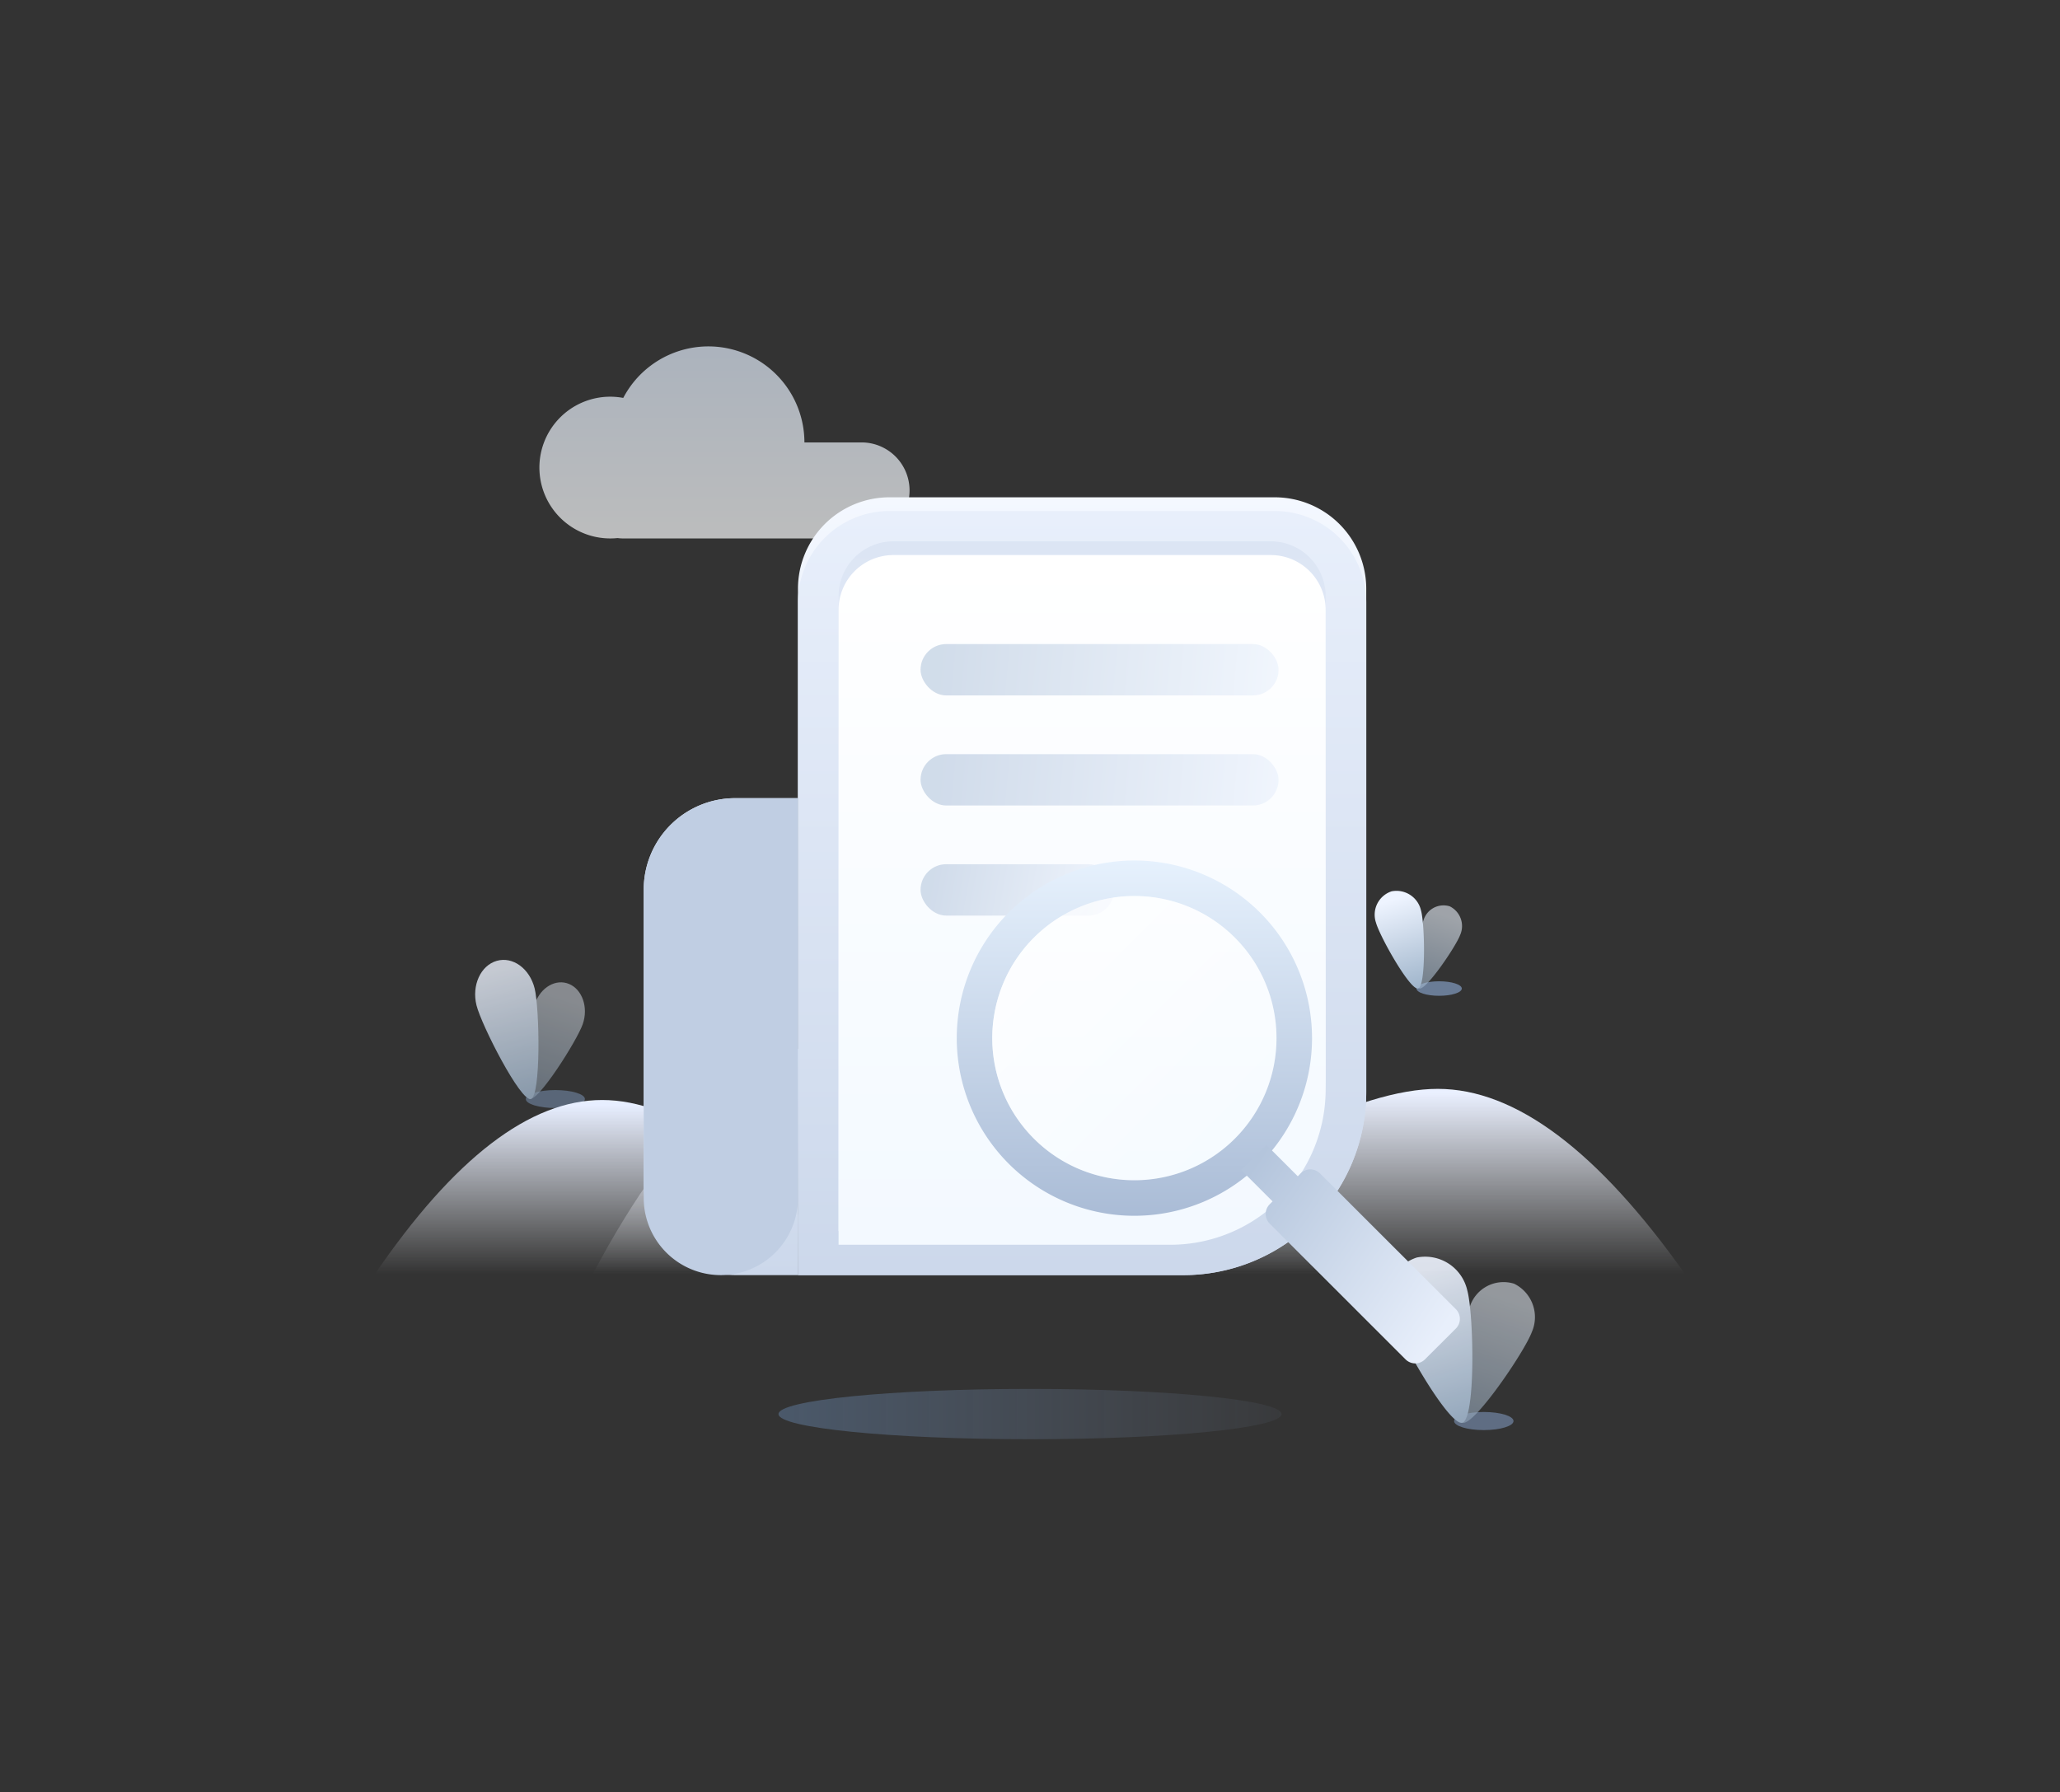 <svg xmlns="http://www.w3.org/2000/svg" xmlns:xlink="http://www.w3.org/1999/xlink" width="220" height="191.399" viewBox="0 0 220 191.399"><rect x="0" y="0" width="220" height="191.399" fill="#333333" stroke="none"/><defs><linearGradient id="a" x1="1.209" y1="0.5" x2="-0.25" y2="0.5" gradientUnits="objectBoundingBox"><stop offset="0" stop-color="#b2caf4" stop-opacity="0"/><stop offset="1" stop-color="#81baff"/></linearGradient><linearGradient id="b" x1="0.561" y1="0.097" x2="0.406" y2="1" gradientUnits="objectBoundingBox"><stop offset="0" stop-color="#edf5ff"/><stop offset="1" stop-color="#a1b6cc"/></linearGradient><linearGradient id="c" x1="0.453" y1="0.076" x2="0.571" y2="1" gradientUnits="objectBoundingBox"><stop offset="0" stop-color="#eef4ff"/><stop offset="1" stop-color="#a1b6cc"/></linearGradient><linearGradient id="d" x1="0.422" y1="1" x2="0.422" y2="-0.441" gradientUnits="objectBoundingBox"><stop offset="0" stop-color="#f7f8f9"/><stop offset="1" stop-color="#d5e4f8"/></linearGradient><linearGradient id="e" x1="0.422" y1="0.997" x2="0.422" y2="0.029" gradientUnits="objectBoundingBox"><stop offset="0" stop-color="#f2f4f9" stop-opacity="0"/><stop offset="1" stop-color="#e7eeff"/></linearGradient><linearGradient id="g" x1="0.422" y1="1" x2="0.422" gradientUnits="objectBoundingBox"><stop offset="0.003" stop-color="#f2f4f9" stop-opacity="0"/><stop offset="0.98" stop-color="#eaf0ff"/></linearGradient><linearGradient id="h" x1="0.57" y1="0.097" x2="0.391" xlink:href="#b"/><linearGradient id="i" x1="0.443" y1="0.076" x2="0.587" xlink:href="#c"/><linearGradient id="j" x1="0.57" y1="0.097" x2="0.391" xlink:href="#b"/><linearGradient id="k" x1="0.443" y1="0.076" x2="0.588" xlink:href="#c"/><linearGradient id="l" x1="0.5" x2="0.5" y2="1" gradientUnits="objectBoundingBox"><stop offset="0" stop-color="#f4f8ff"/><stop offset="1" stop-color="#ccd8eb"/></linearGradient><linearGradient id="m" x1="0.5" x2="0.5" y2="1" gradientUnits="objectBoundingBox"><stop offset="0" stop-color="#e8effb"/><stop offset="1" stop-color="#ccd8eb"/></linearGradient><linearGradient id="o" x1="0.5" y1="0.004" x2="0.5" y2="0.985" gradientUnits="objectBoundingBox"><stop offset="0" stop-color="#dce5f4"/><stop offset="1" stop-color="#f3f9ff"/></linearGradient><linearGradient id="p" x1="0.5" y1="0.004" x2="0.5" y2="0.985" gradientUnits="objectBoundingBox"><stop offset="0" stop-color="#fff"/><stop offset="1" stop-color="#f3f9ff"/></linearGradient><linearGradient id="q" x1="1" y1="0.505" x2="0.059" y2="0.492" gradientUnits="objectBoundingBox"><stop offset="0" stop-color="#e8effb"/><stop offset="1" stop-color="#b4c5dc"/></linearGradient><linearGradient id="s" y1="0.516" x2="0.059" y2="0.471" xlink:href="#q"/><linearGradient id="t" x1="0.5" x2="0.5" y2="1" gradientUnits="objectBoundingBox"><stop offset="0" stop-color="#e6f1fd"/><stop offset="1" stop-color="#aabcd6"/></linearGradient><linearGradient id="u" y1="0.729" x2="0.059" y2="0.094" xlink:href="#q"/><linearGradient id="v" x1="0.5" y1="0.004" x2="0.5" y2="1" gradientUnits="objectBoundingBox"><stop offset="0" stop-color="#fff" stop-opacity="0.635"/><stop offset="1" stop-color="#fff" stop-opacity="0.098"/></linearGradient></defs><g transform="translate(0 -14.4)"><rect width="220" height="191.399" transform="translate(0 14.4)" fill="none"/><g transform="translate(40 51.4)"><ellipse cx="26.86" cy="2.686" rx="26.86" ry="2.686" transform="translate(43.14 111.348)" opacity="0.331" fill="url(#a)"/><g transform="translate(10.744 65.523)" opacity="0.779"><ellipse cx="3.156" cy="0.959" rx="3.156" ry="0.959" transform="translate(5.41 13.905)" fill="#85a0c7" opacity="0.599"/><path d="M11.46,17.36c.9.381,5.087-6.225,5.7-7.989S17.121,5.69,15.71,5.09s-3.05.343-3.661,2.107S10.565,16.979,11.46,17.36Z" transform="translate(-5.667 -2.512)" fill-rule="evenodd" opacity="0.577" fill="url(#b)"/><path d="M5.952,14.855c1.088-.315.928-9.691.4-11.811S4.013-.392,2.3.105-.382,2.724.143,4.845,4.864,15.171,5.952,14.855Z" transform="translate(0 0)" fill-rule="evenodd" fill="url(#c)"/></g><path d="M85.035,84.512a5.206,5.206,0,0,1-.663-.042,7.57,7.57,0,1,1-.8-15.1,7.611,7.611,0,0,1,1.409.131,10.258,10.258,0,0,1,19.347,4.753h6.1a5.128,5.128,0,1,1,0,10.256Z" transform="translate(-58.419 -64)" fill-rule="evenodd" opacity="0.7" fill="url(#d)"/><g transform="translate(0 73.744)"><path d="M0,32.462q12.727-18.65,24.305-18.65t26.486,18.65Z" transform="translate(0 -7.067)" fill-rule="evenodd" fill="url(#e)"/><path d="M61.6,25.4Q75.029,0,90.343,0t55.648,25.4Z" transform="translate(-38.329 0)" fill-rule="evenodd" fill="url(#e)"/><path d="M250.419,31.215q-14.023-19.84-26.451-19.84T184,31.215Z" transform="translate(-110.419 -5.82)" fill-rule="evenodd" fill="url(#g)"/></g><g transform="translate(106.835 58.126)"><ellipse cx="2.421" cy="0.775" rx="2.421" ry="0.775" transform="translate(4.438 9.683)" fill="#85a0c7" opacity="0.67"/><path d="M9.381,12.07c.687.272,3.9-4.449,4.371-5.709A2.349,2.349,0,0,0,12.641,3.3,2.231,2.231,0,0,0,9.833,4.807C9.364,6.068,8.694,11.8,9.381,12.07Z" transform="translate(-4.649 -1.623)" fill-rule="evenodd" opacity="0.577" fill="url(#h)"/><path d="M4.616,10.452c.844-.222.72-6.818.313-8.31A2.69,2.69,0,0,0,1.782.074,2.629,2.629,0,0,0,.111,3.408C.518,4.9,3.772,10.674,4.616,10.452Z" transform="translate(0 0)" fill-rule="evenodd" fill="url(#i)"/></g><g transform="translate(108.256 97.186)" opacity="0.897"><ellipse cx="3.174" cy="0.967" rx="3.174" ry="0.967" transform="translate(7.033 16.625)" fill="#85a0c7" opacity="0.597"/><path d="M15.7,20.6c1.164.461,6.613-7.53,7.408-9.663A3.974,3.974,0,0,0,21.223,5.76a3.782,3.782,0,0,0-4.759,2.548C15.669,10.442,14.535,20.14,15.7,20.6Z" transform="translate(-7.777 -2.835)" fill-rule="evenodd" opacity="0.577" fill="url(#j)"/><path d="M7.91,17.774C9.356,17.4,9.143,6.18,8.445,3.642A4.609,4.609,0,0,0,3.054.126,4.464,4.464,0,0,0,.19,5.8C.888,8.334,6.463,18.152,7.91,17.774Z" transform="translate(0)" fill-rule="evenodd" fill="url(#k)"/></g><g transform="translate(28.747 16.117)"><g transform="translate(0 0)"><path d="M43.5,0H84.653A9.767,9.767,0,0,1,94.42,9.767V63.542A19.535,19.535,0,0,1,74.885,83.076H33.73V9.767A9.767,9.767,0,0,1,43.5,0Z" transform="translate(-17.257)" fill-rule="evenodd" fill="url(#l)"/><path d="M43.5,3H84.653a9.767,9.767,0,0,1,9.767,9.767V65.076A19.535,19.535,0,0,1,74.885,84.611H33.73V12.767A9.767,9.767,0,0,1,43.5,3Z" transform="translate(-17.257 -1.535)" fill-rule="evenodd" fill="url(#m)"/><path d="M9.767,65.8h6.705V116.74H9.767A9.767,9.767,0,0,1,0,106.973V75.564A9.767,9.767,0,0,1,9.767,65.8Z" transform="translate(0 -33.664)" fill-rule="evenodd" fill="url(#m)"/><g transform="translate(20.808 4.702)"><path d="M5.86,0h40.3A5.861,5.861,0,0,1,52.02,5.86V57.067a16.6,16.6,0,0,1-16.6,16.6H0V5.86A5.86,5.86,0,0,1,5.86,0Z" transform="translate(0 0)" fill="url(#o)"/><path d="M5.86,3h40.3A5.861,5.861,0,0,1,52.02,8.86V60.067a16.6,16.6,0,0,1-16.6,16.6H0V8.86A5.86,5.86,0,0,1,5.86,3Z" transform="translate(0 -1.535)" fill-rule="evenodd" fill="url(#p)"/></g><rect width="38.235" height="5.486" rx="2.743" transform="translate(29.565 15.675)" opacity="0.597" fill="url(#q)"/><rect width="38.235" height="5.486" rx="2.743" transform="translate(29.565 27.431)" opacity="0.597" fill="url(#q)"/><rect width="20.678" height="5.486" rx="2.743" transform="translate(29.565 39.187)" opacity="0.597" fill="url(#s)"/><g transform="translate(0 32.133)"><path d="M9.767,0h6.705V42.707A8.236,8.236,0,0,1,0,42.707V9.767A9.767,9.767,0,0,1,9.767,0Z" transform="translate(0)" fill="#c0cee3"/></g></g><g transform="translate(30.938 36.299)"><path d="M11,10.994a18.973,18.973,0,1,1,0,26.826A18.983,18.983,0,0,1,11,10.994Zm2.684,2.683a15.178,15.178,0,1,0,21.47,0A15.17,15.17,0,0,0,13.687,13.676Z" transform="translate(-2.957 -2.941)" fill-rule="evenodd" fill="url(#t)"/><path d="M70.341,67.623,73.7,70.976,74,70.671a1.467,1.467,0,0,1,2.072,0L90.58,85.17a1.465,1.465,0,0,1,.067,2l-.066.07h0l-3.3,3.294a1.467,1.467,0,0,1-2.072,0l-14.507-14.5a1.464,1.464,0,0,1-.067-2l.066-.07h0l.305-.305-3.354-3.353Z" transform="translate(-34.786 -34.757)" fill-rule="evenodd" fill="url(#u)"/><circle cx="15.178" cy="15.178" r="15.178" transform="translate(0 21.465) rotate(-45)" fill="url(#v)"/></g></g></g></g></svg>